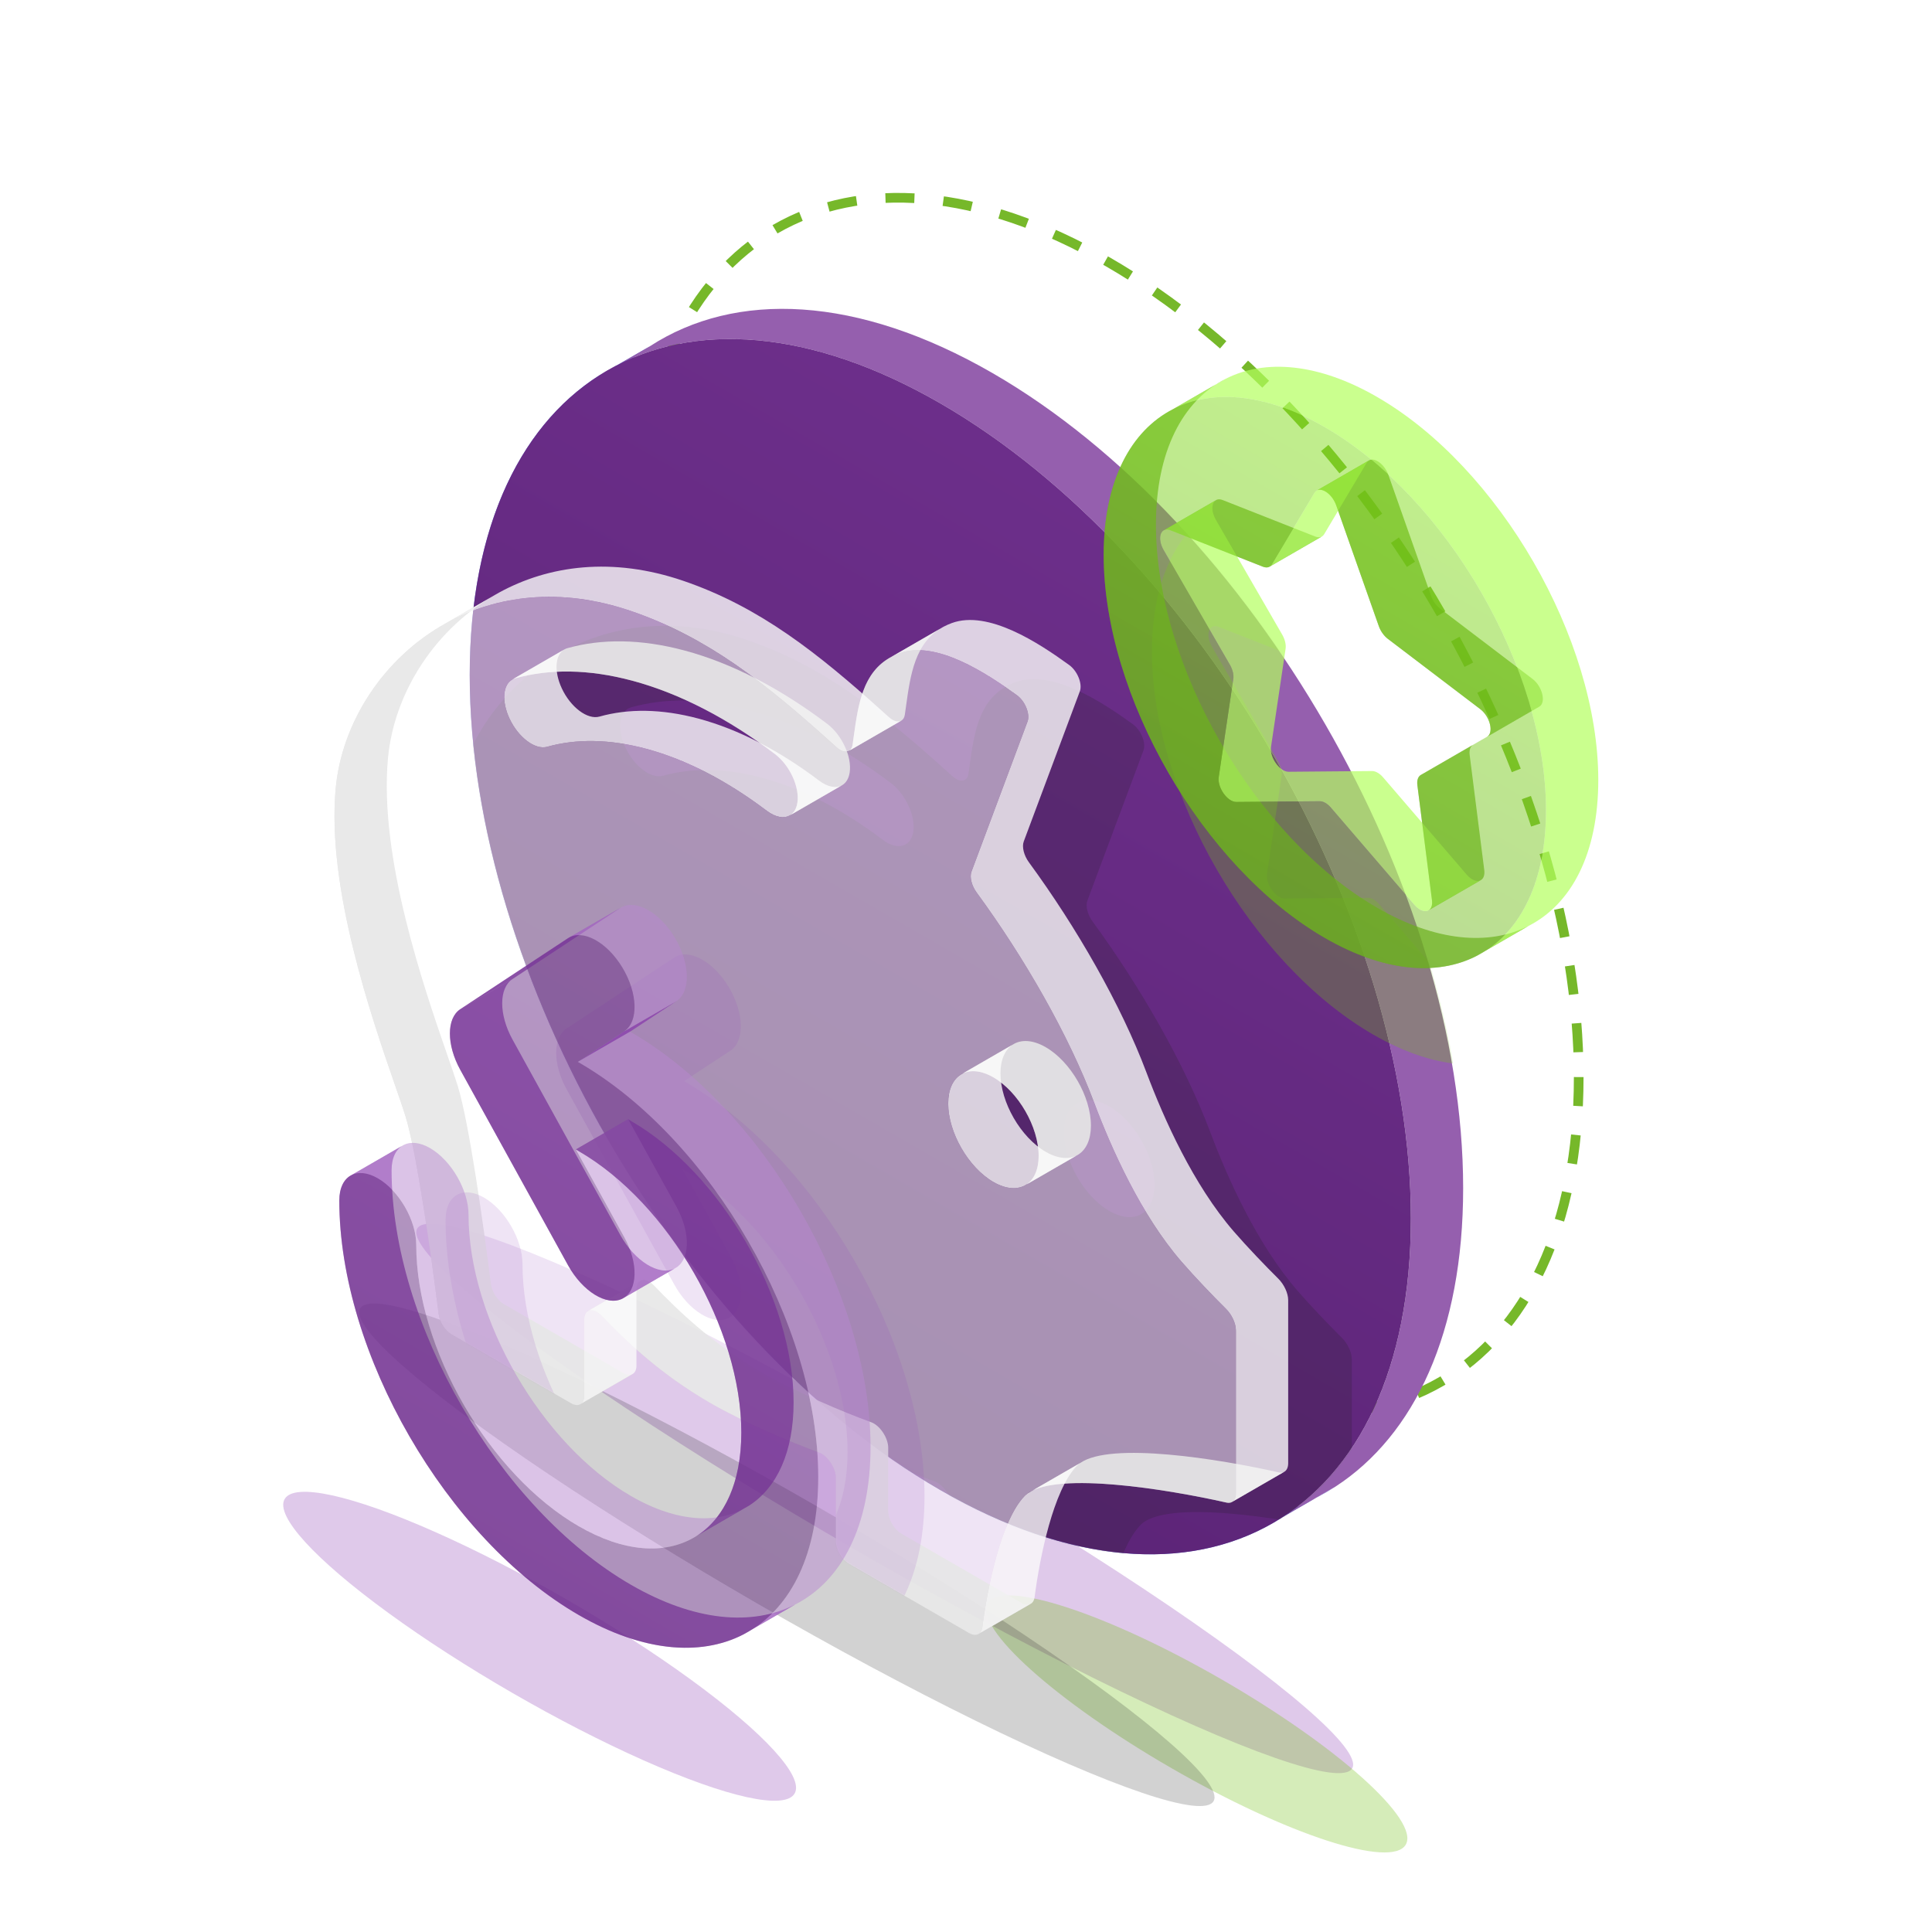 <svg width="1600" height="1600" viewBox="0 0 1600 1600" fill="none" xmlns="http://www.w3.org/2000/svg">
<g clip-path="url(#clip0_2332_6209)">
<path d="M1307.42 892C1307.42 1140.53 1132.94 1241.26 917.711 1117C702.48 992.736 528 690.528 528 442C528 193.472 702.48 92.736 917.711 217C1132.94 341.264 1307.42 643.472 1307.42 892Z" stroke="#76B82A" stroke-width="8" stroke-dasharray="24 24"/>
<g filter="url(#filter0_f_2332_6209)">
<ellipse cx="732.671" cy="1240.94" rx="447.041" ry="48.948" transform="rotate(30 732.671 1240.94)" fill="#944AB8" fill-opacity="0.3"/>
</g>
<g filter="url(#filter1_f_2332_6209)">
<ellipse cx="446.898" cy="1363.38" rx="243.836" ry="44.743" transform="rotate(30 446.898 1363.38)" fill="#944AB8" fill-opacity="0.3"/>
</g>
<g filter="url(#filter2_f_2332_6209)">
<ellipse cx="991.155" cy="1427.7" rx="199.828" ry="42.2" transform="rotate(30 991.155 1427.7)" fill="#71C016" fill-opacity="0.3"/>
</g>
<g filter="url(#filter3_f_2332_6209)">
<ellipse cx="651.665" cy="1287.62" rx="408.041" ry="47.192" transform="rotate(30 651.665 1287.62)" fill="#201F21" fill-opacity="0.2"/>
</g>
<path fill-rule="evenodd" clip-rule="evenodd" d="M1062.61 1256.19C991.533 1302.39 890.632 1298.62 778.711 1234C563.48 1109.74 389 807.527 389 558.999C389 439.706 429.2 354.464 494.811 311.812L538.112 286.812C472.501 329.464 432.301 414.706 432.301 533.999C432.301 782.527 606.781 1084.74 822.013 1209C933.933 1273.62 1034.83 1277.39 1105.91 1231.19L1062.61 1256.19Z" fill="#6580E1"/>
<g filter="url(#filter4_ii_2332_6209)">
<path fill-rule="evenodd" clip-rule="evenodd" d="M494.811 311.812C565.889 265.605 666.79 269.383 778.711 334C993.942 458.264 1168.42 760.472 1168.42 1009C1168.42 1128.29 1128.22 1213.54 1062.61 1256.19L1105.91 1231.19C1171.52 1188.54 1211.72 1103.29 1211.72 984C1211.72 735.472 1037.24 433.264 822.012 309C710.092 244.383 609.19 240.605 538.112 286.812L494.811 311.812Z" fill="#955FAE"/>
</g>
<g filter="url(#filter5_b_2332_6209)">
<path d="M1168.42 1009C1168.42 1257.53 993.943 1358.26 778.711 1234C563.48 1109.74 389 807.528 389 559C389 310.472 563.48 209.736 778.711 334C993.943 458.264 1168.42 760.472 1168.42 1009Z" fill="url(#paint0_linear_2332_6209)"/>
</g>
<mask id="mask0_2332_6209" style="mask-type:alpha" maskUnits="userSpaceOnUse" x="433" y="256" width="780" height="1008">
<path d="M1212.42 985C1212.42 1233.53 1037.94 1334.26 822.711 1210C607.48 1085.74 433 783.528 433 535C433 286.472 607.48 185.736 822.711 310C1037.94 434.264 1212.42 736.472 1212.42 985Z" fill="url(#paint1_linear_2332_6209)"/>
</mask>
<g mask="url(#mask0_2332_6209)">
<g filter="url(#filter6_f_2332_6209)">
<path fill-rule="evenodd" clip-rule="evenodd" d="M1137.16 856.75C1238.32 915.154 1320.33 867.808 1320.33 751C1320.33 634.192 1238.32 492.154 1137.16 433.75C1036.01 375.346 954 422.692 954 539.5C954 656.308 1036.01 798.346 1137.16 856.75ZM1146.6 498.554C1142.85 487.914 1132.34 481.847 1128.59 488.153L1093.33 547.4C1091.86 549.869 1089.1 550.585 1085.91 549.327L1009.3 519.133C1001.14 515.92 997.897 525.559 1003.73 535.658L1058.55 630.543C1060.83 634.497 1061.89 638.839 1061.38 642.227L1049.3 723.53C1048.01 732.183 1056.51 744.207 1063.87 744.143L1133.01 743.538C1135.89 743.513 1139.3 745.481 1142.18 748.833L1211.32 829.274C1218.68 837.836 1227.18 835.628 1225.9 825.489L1213.81 730.231C1213.31 726.261 1214.36 723.135 1216.64 721.819L1271.46 690.231C1277.29 686.869 1274.05 673.481 1265.89 667.279L1189.28 609.011C1186.09 606.582 1183.33 602.683 1181.86 598.517L1146.6 498.554Z" fill="#71C016" fill-opacity="0.3"/>
</g>
</g>
<mask id="mask1_2332_6209" style="mask-type:alpha" maskUnits="userSpaceOnUse" x="389" y="280" width="780" height="1008">
<path d="M1168.42 1009C1168.42 1257.53 993.943 1358.26 778.711 1234C563.48 1109.74 389 807.528 389 559C389 310.472 563.48 209.736 778.711 334C993.943 458.264 1168.42 760.472 1168.42 1009Z" fill="url(#paint2_linear_2332_6209)"/>
</mask>
<g mask="url(#mask1_2332_6209)">
<g filter="url(#filter7_f_2332_6209)">
<path fill-rule="evenodd" clip-rule="evenodd" d="M900.533 745.841L946.963 621.548C949.274 615.361 945.024 604.724 938.178 599.756C912.872 581.392 871.091 553.936 840.902 564.998C811.027 575.946 806.96 605.391 802.959 634.364C802.661 636.519 802.364 638.67 802.056 640.811C801.101 647.467 794.9 648.348 788.828 642.883C787.241 641.455 785.677 640.046 784.133 638.656C730.223 590.103 682.091 551.722 618.6 530.023C485.007 484.366 383.034 579.827 374.009 676.915C366.393 758.842 403.765 866.743 423.214 922.899C426.814 933.29 429.799 941.91 431.772 948.265C441.09 978.277 453.169 1063.81 459.243 1112.16C460.072 1118.76 464.62 1125.9 469.981 1128.99L568.959 1186.14C574.941 1189.59 579.79 1186.78 579.79 1179.86V1116.64C579.79 1107.86 587.338 1106.32 594.387 1113.65C614.225 1134.29 641.921 1161.45 684.486 1186.03C711.78 1201.79 751.5 1218.68 774.2 1226.84C781.296 1229.39 788.279 1239.69 788.279 1248.04V1300.23C788.279 1307.15 793.128 1315.56 799.109 1319.01L898.6 1376.46C904.129 1379.65 908.758 1377.52 909.521 1371.63C913.795 1338.59 924.994 1283.27 944.42 1263.03C965.005 1241.58 1060.04 1256.71 1111.77 1268.38C1116.38 1269.42 1119.51 1266.35 1119.51 1260.79V1125.73C1119.51 1119.86 1116.03 1112.59 1111.24 1107.86C1101.26 1097.99 1085.39 1081.47 1074.39 1068.75C1040.99 1030.16 1016.69 975.879 1002.18 937.292C980.903 880.707 944.086 816.791 904.801 763.124C900.652 757.457 898.851 750.343 900.533 745.841ZM918.698 1002.87C898.012 990.93 881.242 961.853 881.242 937.928C881.242 914.003 898.012 904.29 918.698 916.233C939.384 928.176 956.154 957.253 956.154 981.178C956.154 1005.1 939.384 1014.82 918.698 1002.87ZM549.127 642.449C572.976 635.752 600.512 635.919 631.011 644.076C664.731 653.094 698.637 670.96 730.98 695.429C743.128 704.62 754.502 701.562 756.385 688.598C758.267 675.634 749.945 657.674 737.796 648.483C699.455 619.476 659.299 598.336 619.489 587.689C583.488 578.061 550.876 577.844 522.6 585.784C512.727 588.556 510.662 603.489 517.987 619.136C525.313 634.784 539.254 645.222 549.127 642.449Z" fill="#201F21" fill-opacity="0.2"/>
</g>
</g>
<path fill-rule="evenodd" clip-rule="evenodd" d="M738.215 543.972C714.377 556.655 710.64 583.709 706.959 610.365C706.661 612.52 706.364 614.671 706.057 616.812C705.713 619.208 704.689 620.856 703.236 621.728L746.538 596.728C747.991 595.856 749.014 594.208 749.358 591.812C749.666 589.671 749.963 587.52 750.26 585.365C753.942 558.709 757.678 531.655 781.516 518.972L738.215 543.972Z" fill="#CDCDCD" fill-opacity="0.9"/>
<path fill-rule="evenodd" clip-rule="evenodd" d="M369.847 515.836C317.266 544.688 283.063 598.547 278.009 652.916C270.393 734.842 307.765 842.744 327.214 898.899C330.814 909.291 333.799 917.911 335.772 924.266C345.09 954.279 357.169 1039.81 363.243 1088.16C364.072 1094.76 368.619 1101.9 373.981 1104.99L472.96 1162.14C475.831 1163.8 478.441 1164.01 480.379 1163.02L523.68 1138.02C521.742 1139.01 519.132 1138.8 516.261 1137.14L417.282 1079.99C411.921 1076.9 407.373 1069.76 406.544 1063.16C400.47 1014.81 388.391 929.279 379.073 899.266C377.1 892.911 374.115 884.291 370.516 873.899C351.066 817.744 313.694 709.842 321.31 627.916C326.365 573.547 360.567 519.688 413.148 490.836L369.847 515.836Z" fill="#CDCDCD" fill-opacity="0.9"/>
<path fill-rule="evenodd" clip-rule="evenodd" d="M486.35 1086.05C489.16 1083.9 493.875 1084.96 498.387 1089.66C518.225 1110.29 545.921 1137.46 588.486 1162.03C615.78 1177.79 655.5 1194.68 678.2 1202.84C685.296 1205.39 692.278 1215.69 692.278 1224.04V1276.24C692.278 1283.15 697.128 1291.56 703.11 1295.02L802.601 1352.46C805.475 1354.12 808.107 1354.34 810.078 1353.34L853.38 1328.34C851.408 1329.34 848.777 1329.12 845.902 1327.46L746.411 1270.02C740.429 1266.56 735.58 1258.15 735.58 1251.24V1199.04C735.58 1190.69 728.597 1180.39 721.502 1177.84C698.801 1169.68 659.081 1152.79 631.787 1137.03C589.222 1112.46 561.527 1085.29 541.688 1064.66C537.177 1059.96 532.461 1058.9 529.651 1061.05L486.35 1086.05Z" fill="#CDCDCD" fill-opacity="0.9"/>
<path fill-rule="evenodd" clip-rule="evenodd" d="M851.238 1236.63C876.537 1218.79 966.106 1233.18 1015.77 1244.38C1017.43 1244.75 1018.9 1244.59 1020.1 1243.98L1063.4 1218.98C1062.2 1219.59 1060.73 1219.75 1059.07 1219.38C1009.41 1208.18 919.838 1193.79 894.54 1211.63L851.238 1236.63Z" fill="#CDCDCD" fill-opacity="0.9"/>
<path fill-rule="evenodd" clip-rule="evenodd" d="M795.412 890.123C802.244 885.668 811.941 886.023 822.698 892.233C843.384 904.176 860.154 933.253 860.154 957.178C860.154 968.662 856.29 976.872 849.984 980.984L893.285 955.984C899.591 951.872 903.455 943.662 903.455 932.178C903.455 908.253 886.685 879.176 865.999 867.233C855.243 861.023 845.545 860.668 838.713 865.123L795.412 890.123Z" fill="#CDCDCD" fill-opacity="0.9"/>
<path fill-rule="evenodd" clip-rule="evenodd" d="M654.127 675.25C657.36 673.384 659.631 669.783 660.384 664.597C662.267 651.634 653.944 633.674 641.796 624.483C603.455 595.476 563.299 574.337 523.489 563.69C487.487 554.061 454.875 553.845 426.6 561.785C425.81 562.006 425.07 562.306 424.381 562.678L467.682 537.678C468.371 537.306 469.111 537.006 469.901 536.785C498.177 528.845 530.788 529.061 566.79 538.69C606.6 549.337 646.756 570.476 685.097 599.483C697.245 608.674 705.568 626.634 703.685 639.597C702.933 644.783 700.661 648.384 697.429 650.25L654.127 675.25Z" fill="#CDCDCD" fill-opacity="0.9"/>
<g filter="url(#filter8_bii_2332_6209)">
<path fill-rule="evenodd" clip-rule="evenodd" d="M703.235 621.728C700.652 623.279 696.713 622.381 692.826 618.883C691.24 617.455 689.676 616.046 688.133 614.656C634.223 566.103 586.091 527.722 522.599 506.023C463.818 485.935 411.159 493.166 369.846 515.835L413.147 490.835C454.46 468.166 507.119 460.935 565.9 481.023C629.392 502.722 677.524 541.103 731.434 589.656C732.977 591.046 734.541 592.455 736.128 593.883C740.014 597.381 743.953 598.279 746.536 596.728L703.235 621.728Z" fill="#FAFAFA" fill-opacity="0.8"/>
</g>
<g filter="url(#filter9_bii_2332_6209)">
<path fill-rule="evenodd" clip-rule="evenodd" d="M480.379 1163.02C482.479 1161.95 483.79 1159.46 483.79 1155.87V1092.64C483.79 1089.48 484.768 1087.26 486.349 1086.05L529.65 1061.05C528.07 1062.26 527.091 1064.48 527.091 1067.64V1130.87C527.091 1134.46 525.78 1136.95 523.68 1138.02L480.379 1163.02Z" fill="#FAFAFA" fill-opacity="0.8"/>
</g>
<g filter="url(#filter10_bii_2332_6209)">
<path fill-rule="evenodd" clip-rule="evenodd" d="M810.078 1353.34C811.898 1352.42 813.155 1350.46 813.521 1347.63C817.796 1314.59 828.994 1259.27 848.419 1239.03C849.243 1238.17 850.185 1237.37 851.239 1236.63L894.54 1211.63C893.486 1212.37 892.544 1213.17 891.72 1214.03C872.295 1234.27 861.097 1289.59 856.822 1322.63C856.456 1325.46 855.199 1327.42 853.379 1328.34L810.078 1353.34Z" fill="#FAFAFA" fill-opacity="0.8"/>
</g>
<g filter="url(#filter11_bii_2332_6209)">
<path fill-rule="evenodd" clip-rule="evenodd" d="M1020.1 1243.98C1022.23 1242.89 1023.51 1240.35 1023.51 1236.79V1101.73C1023.51 1095.86 1020.03 1088.59 1015.24 1083.86C1005.26 1073.99 989.395 1057.47 978.386 1044.75C944.993 1006.16 920.694 951.88 906.183 913.293C884.903 856.707 848.086 792.791 808.801 739.125C804.652 733.458 802.852 726.344 804.534 721.842L850.963 597.549C853.274 591.361 849.024 580.725 842.178 575.757C816.872 557.393 775.091 529.936 744.903 540.999C742.513 541.875 740.288 542.869 738.215 543.972L781.516 518.972C783.589 517.869 785.814 516.875 788.204 515.999C818.393 504.936 860.173 532.393 885.479 550.757C892.325 555.725 896.576 566.361 894.264 572.549L847.835 696.842C846.153 701.344 847.954 708.458 852.103 714.125C891.387 767.791 928.205 831.707 949.485 888.293C963.995 926.88 988.294 981.16 1021.69 1019.75C1032.7 1032.47 1048.56 1048.99 1058.55 1058.86C1063.33 1063.59 1066.82 1070.86 1066.82 1076.73V1211.79C1066.82 1215.35 1065.53 1217.89 1063.4 1218.98L1020.1 1243.98Z" fill="#FAFAFA" fill-opacity="0.8"/>
</g>
<g filter="url(#filter12_bii_2332_6209)">
<path fill-rule="evenodd" clip-rule="evenodd" d="M849.984 980.984C843.152 985.439 833.454 985.085 822.698 978.874C802.012 966.931 785.242 937.853 785.242 913.928C785.242 902.444 789.106 894.235 795.412 890.123L838.713 865.123C832.407 869.235 828.543 877.444 828.543 888.928C828.543 912.853 845.313 941.931 865.999 953.874C876.756 960.085 886.453 960.439 893.285 955.984L849.984 980.984Z" fill="#FAFAFA" fill-opacity="0.8"/>
</g>
<g filter="url(#filter13_bii_2332_6209)">
<path fill-rule="evenodd" clip-rule="evenodd" d="M424.382 562.678C416.457 566.951 415.249 580.741 421.988 595.137C429.314 610.784 443.255 621.222 453.128 618.449C476.976 611.752 504.512 611.919 535.012 620.076C568.731 629.095 602.637 646.961 634.98 671.429C642.269 676.943 649.28 678.048 654.128 675.25L697.429 650.25C692.581 653.048 685.57 651.943 678.281 646.429C645.939 621.961 612.032 604.095 578.313 595.076C547.814 586.919 520.278 586.752 496.429 593.449C486.556 596.222 472.615 585.784 465.289 570.137C458.55 555.741 459.759 541.951 467.683 537.678L424.382 562.678Z" fill="#FAFAFA" fill-opacity="0.8"/>
</g>
<g filter="url(#filter14_b_2332_6209)">
<path fill-rule="evenodd" clip-rule="evenodd" d="M804.533 721.841L850.963 597.548C853.274 591.361 849.024 580.724 842.178 575.756C816.872 557.392 775.091 529.936 744.902 540.998C715.027 551.946 710.96 581.391 706.959 610.364C706.661 612.519 706.364 614.67 706.056 616.811C705.101 623.467 698.9 624.348 692.828 618.883C691.241 617.455 689.677 616.046 688.133 614.656C634.223 566.103 586.091 527.722 522.6 506.023C389.007 460.366 287.034 555.827 278.009 652.915C270.393 734.842 307.765 842.743 327.214 898.899C330.814 909.29 333.799 917.91 335.772 924.265C345.09 954.277 357.169 1039.81 363.243 1088.16C364.072 1094.76 368.62 1101.9 373.981 1104.99L472.959 1162.14C478.941 1165.59 483.79 1162.78 483.79 1155.86V1092.64C483.79 1083.86 491.338 1082.32 498.387 1089.65C518.225 1110.29 545.921 1137.45 588.486 1162.03C615.78 1177.79 655.5 1194.68 678.2 1202.84C685.296 1205.39 692.279 1215.69 692.279 1224.04V1276.23C692.279 1283.15 697.128 1291.56 703.109 1295.01L802.6 1352.46C808.129 1355.65 812.758 1353.52 813.521 1347.63C817.795 1314.59 828.994 1259.27 848.42 1239.03C869.005 1217.58 964.038 1232.71 1015.77 1244.38C1020.38 1245.42 1023.51 1242.35 1023.51 1236.79V1101.73C1023.51 1095.86 1020.03 1088.59 1015.24 1083.86C1005.26 1073.99 989.395 1057.47 978.386 1044.75C944.992 1006.16 920.694 951.879 906.183 913.292C884.903 856.707 848.086 792.791 808.801 739.124C804.652 733.457 802.851 726.343 804.533 721.841ZM822.698 978.874C802.012 966.93 785.242 937.853 785.242 913.928C785.242 890.003 802.012 880.29 822.698 892.233C843.384 904.176 860.154 933.253 860.154 957.178C860.154 981.103 843.384 990.817 822.698 978.874ZM453.127 618.449C476.976 611.752 504.512 611.919 535.011 620.076C568.731 629.094 602.637 646.96 634.98 671.429C647.128 680.62 658.502 677.562 660.385 664.598C662.267 651.634 653.945 633.674 641.796 624.483C603.455 595.476 563.299 574.336 523.489 563.689C487.488 554.061 454.876 553.844 426.6 561.784C416.727 564.556 414.662 579.489 421.987 595.136C429.313 610.784 443.254 621.222 453.127 618.449Z" fill="white" fill-opacity="0.5"/>
</g>
<mask id="mask2_2332_6209" style="mask-type:alpha" maskUnits="userSpaceOnUse" x="277" y="494" width="747" height="860">
<path fill-rule="evenodd" clip-rule="evenodd" d="M804.533 721.841L850.963 597.548C853.274 591.361 849.024 580.724 842.178 575.756C816.872 557.392 775.091 529.936 744.902 540.998C715.027 551.946 710.96 581.391 706.959 610.364C706.661 612.519 706.364 614.67 706.056 616.811C705.101 623.467 698.9 624.348 692.828 618.883C691.241 617.455 689.677 616.046 688.133 614.656C634.223 566.103 586.091 527.722 522.6 506.023C389.007 460.366 287.034 555.827 278.009 652.915C270.393 734.842 307.765 842.743 327.214 898.899C330.814 909.29 333.799 917.91 335.772 924.265C345.09 954.277 357.169 1039.81 363.243 1088.16C364.072 1094.76 368.62 1101.9 373.981 1104.99L472.959 1162.14C478.941 1165.59 483.79 1162.78 483.79 1155.86V1092.64C483.79 1083.86 491.338 1082.32 498.387 1089.65C518.225 1110.29 545.921 1137.45 588.486 1162.03C615.78 1177.79 655.5 1194.68 678.2 1202.84C685.296 1205.39 692.279 1215.69 692.279 1224.04V1276.23C692.279 1283.15 697.128 1291.56 703.109 1295.01L802.6 1352.46C808.129 1355.65 812.758 1353.52 813.521 1347.63C817.795 1314.59 828.994 1259.27 848.42 1239.03C869.005 1217.58 964.038 1232.71 1015.77 1244.38C1020.38 1245.42 1023.51 1242.35 1023.51 1236.79V1101.73C1023.51 1095.86 1020.03 1088.59 1015.24 1083.86C1005.26 1073.99 989.395 1057.47 978.386 1044.75C944.992 1006.16 920.694 951.879 906.183 913.292C884.903 856.707 848.086 792.791 808.801 739.124C804.652 733.457 802.851 726.343 804.533 721.841ZM822.698 978.874C802.012 966.93 785.242 937.853 785.242 913.928C785.242 890.003 802.012 880.29 822.698 892.233C843.384 904.176 860.154 933.253 860.154 957.178C860.154 981.103 843.384 990.817 822.698 978.874ZM453.127 618.449C476.976 611.752 504.512 611.919 535.011 620.076C568.731 629.094 602.637 646.96 634.98 671.429C647.128 680.62 658.502 677.562 660.385 664.598C662.267 651.634 653.945 633.674 641.796 624.483C603.455 595.476 563.299 574.336 523.489 563.689C487.488 554.061 454.876 553.844 426.6 561.784C416.727 564.556 414.662 579.489 421.987 595.136C429.313 610.784 443.254 621.222 453.127 618.449Z" fill="white" fill-opacity="0.5"/>
</mask>
<g mask="url(#mask2_2332_6209)">
<g filter="url(#filter15_f_2332_6209)">
<path d="M604.947 870.064C616.952 862.154 616.257 838.492 603.394 817.214C590.531 795.935 570.371 785.098 558.366 793.008L469.162 851.782C457.737 859.309 457.737 881.225 469.162 901.944L558.366 1063.72C570.371 1085.49 590.531 1097.94 603.394 1091.51C616.257 1085.08 616.952 1062.23 604.947 1040.45L564.941 967.899C565.726 968.419 566.52 968.912 567.32 969.374C641.659 1012.29 701.922 1116.62 701.922 1202.39C701.922 1288.16 641.659 1322.9 567.32 1279.98C492.981 1237.06 432.717 1132.74 432.717 1046.97C432.717 1026.66 418.454 1001.97 400.859 991.813C383.264 981.655 369 989.877 369 1010.18C369 1136.55 457.791 1290.26 567.32 1353.5C676.849 1416.74 765.64 1365.55 765.64 1239.18C765.64 1112.8 676.849 959.093 567.32 895.857C567.046 895.698 566.772 895.544 566.5 895.395L604.947 870.064Z" fill="#944AB8" fill-opacity="0.3"/>
</g>
</g>
<path fill-rule="evenodd" clip-rule="evenodd" d="M471.844 776.148C471.339 776.405 470.845 776.692 470.365 777.008L513.667 752.008C514.147 751.692 514.64 751.405 515.145 751.148L471.844 776.148Z" fill="#8637AC" fill-opacity="0.7"/>
<path fill-rule="evenodd" clip-rule="evenodd" d="M470.366 777.008L381.162 835.781L424.463 810.781L513.667 752.008L470.366 777.008Z" fill="#8637AC" fill-opacity="0.7"/>
<path fill-rule="evenodd" clip-rule="evenodd" d="M381.162 835.781C369.738 843.308 369.738 865.224 381.162 885.943L470.366 1047.72C482.371 1069.49 502.531 1081.93 515.394 1075.51L558.696 1050.51C545.833 1056.93 525.672 1044.49 513.668 1022.72L424.463 860.943C413.039 840.224 413.039 818.308 424.463 810.781L381.162 835.781Z" fill="#8637AC" fill-opacity="0.7"/>
<path fill-rule="evenodd" clip-rule="evenodd" d="M515.395 1075.51L558.696 1050.51L515.395 1075.51Z" fill="#8637AC" fill-opacity="0.7"/>
<path fill-rule="evenodd" clip-rule="evenodd" d="M476.941 951.899C477.727 952.42 478.52 952.912 479.32 953.374C553.659 996.293 613.923 1100.62 613.923 1186.39C613.923 1227.56 600.038 1256.97 577.377 1271.68L620.678 1246.68C643.34 1231.97 657.225 1202.56 657.225 1161.39C657.225 1075.62 596.96 971.293 522.622 928.374C521.821 927.912 521.028 927.42 520.243 926.899L476.941 951.899Z" fill="#8637AC" fill-opacity="0.7"/>
<path fill-rule="evenodd" clip-rule="evenodd" d="M291.033 973.193C284.857 976.331 281 983.622 281 994.178C281 1120.55 369.791 1274.26 479.32 1337.5C531.894 1367.85 579.69 1371.85 615.181 1353.81L658.482 1328.81C622.991 1346.85 575.195 1342.85 522.621 1312.5C413.092 1249.26 324.301 1095.55 324.301 969.178C324.301 958.622 328.158 951.331 334.335 948.193L291.033 973.193Z" fill="#8637AC" fill-opacity="0.7"/>
<path fill-rule="evenodd" clip-rule="evenodd" d="M478.5 879.395L516.947 854.063L560.248 829.063L521.801 854.395L478.5 879.395Z" fill="#8637AC" fill-opacity="0.7"/>
<g filter="url(#filter16_bii_2332_6209)">
<path fill-rule="evenodd" clip-rule="evenodd" d="M516.946 854.064C528.951 846.153 528.256 822.492 515.393 801.214C503.045 780.786 483.971 769.982 471.844 776.148L515.145 751.148C527.272 744.982 546.346 755.786 558.694 776.214C571.557 797.492 572.252 821.153 560.247 829.064L516.946 854.064Z" fill="#B988D1" fill-opacity="0.5"/>
</g>
<g filter="url(#filter17_bii_2332_6209)">
<path fill-rule="evenodd" clip-rule="evenodd" d="M515.395 1075.51C528.258 1069.08 528.952 1046.22 516.947 1024.45L476.941 951.899L520.243 926.899L560.249 999.453C572.254 1021.22 571.559 1044.08 558.696 1050.51L515.395 1075.51Z" fill="#B988D1" fill-opacity="0.5"/>
</g>
<g filter="url(#filter18_bii_2332_6209)">
<path fill-rule="evenodd" clip-rule="evenodd" d="M577.376 1271.68C552.826 1287.62 517.976 1286.3 479.32 1263.98C404.981 1221.06 344.717 1116.74 344.717 1030.96C344.717 1010.66 330.453 985.972 312.858 975.813C304.413 970.937 296.735 970.296 291.033 973.193L334.334 948.193C340.036 945.296 347.714 945.937 356.16 950.813C373.755 960.972 388.018 985.664 388.018 1005.96C388.018 1091.74 448.282 1196.06 522.621 1238.98C561.277 1261.3 596.127 1262.62 620.677 1246.68L577.376 1271.68Z" fill="#B988D1" fill-opacity="0.5"/>
</g>
<g filter="url(#filter19_bii_2332_6209)">
<path fill-rule="evenodd" clip-rule="evenodd" d="M615.182 1353.81C653.631 1334.28 677.64 1288.89 677.64 1223.18C677.64 1096.8 588.849 943.094 479.32 879.857C479.046 879.699 478.773 879.545 478.5 879.396L521.801 854.396C522.074 854.545 522.347 854.699 522.621 854.857C632.15 918.094 720.941 1071.8 720.941 1198.18C720.941 1263.89 696.932 1309.28 658.483 1328.81L615.182 1353.81Z" fill="#B988D1" fill-opacity="0.5"/>
</g>
<g filter="url(#filter20_b_2332_6209)">
<path d="M516.947 854.064C528.952 846.154 528.257 822.492 515.394 801.214C502.531 779.935 482.371 769.098 470.366 777.008L381.162 835.782C369.737 843.309 369.737 865.225 381.162 885.944L470.366 1047.72C482.371 1069.49 502.531 1081.94 515.394 1075.51C528.257 1069.08 528.952 1046.23 516.947 1024.45L476.941 951.899C477.726 952.419 478.52 952.912 479.32 953.374C553.659 996.293 613.922 1100.62 613.922 1186.39C613.922 1272.16 553.659 1306.9 479.32 1263.98C404.981 1221.06 344.717 1116.74 344.717 1030.97C344.717 1010.66 330.454 985.972 312.859 975.813C295.264 965.655 281 973.877 281 994.178C281 1120.55 369.791 1274.26 479.32 1337.5C588.849 1400.74 677.64 1349.55 677.64 1223.18C677.64 1096.8 588.849 943.093 479.32 879.857C479.046 879.698 478.772 879.544 478.5 879.395L516.947 854.064Z" fill="url(#paint3_linear_2332_6209)" fill-opacity="0.5"/>
</g>
<path fill-rule="evenodd" clip-rule="evenodd" d="M971.685 338.729C936.174 356.802 914 398.76 914 459.5C914 576.308 996.006 718.346 1097.16 776.75C1145.72 804.784 1189.86 808.453 1222.64 791.771L1265.94 766.771C1233.17 783.453 1189.02 779.784 1140.47 751.75C1039.31 693.346 957.301 551.308 957.301 434.5C957.301 373.76 979.476 331.802 1014.99 313.729L971.685 338.729Z" fill="#5FA312" fill-opacity="0.7"/>
<path fill-rule="evenodd" clip-rule="evenodd" d="M1051.55 469.225C1050.05 470.125 1048.08 470.182 1045.91 469.327L969.297 439.133C967.34 438.362 965.666 438.331 964.332 438.869L1007.63 413.869C1008.97 413.331 1010.64 413.362 1012.6 414.133L1089.21 444.327C1091.38 445.182 1093.35 445.125 1094.85 444.225L1051.55 469.225Z" fill="#5FA312" fill-opacity="0.7"/>
<path fill-rule="evenodd" clip-rule="evenodd" d="M1182.84 754.025C1185.13 752.876 1186.46 749.95 1185.89 745.489L1173.81 650.231C1173.31 646.261 1174.36 643.135 1176.64 641.819L1219.94 616.819C1217.66 618.135 1216.61 621.261 1217.11 625.231L1229.2 720.489C1229.76 724.95 1228.43 727.876 1226.14 729.025L1182.84 754.025Z" fill="#5FA312" fill-opacity="0.7"/>
<path fill-rule="evenodd" clip-rule="evenodd" d="M1176.64 641.819L1231.46 610.231L1274.76 585.231L1219.94 616.819L1176.64 641.819Z" fill="#5FA312" fill-opacity="0.7"/>
<path fill-rule="evenodd" clip-rule="evenodd" d="M1231.46 610.232C1237.29 606.87 1234.05 593.481 1225.89 587.279L1149.28 529.012C1146.09 526.584 1143.33 522.684 1141.86 518.518L1106.6 418.555C1103.45 409.617 1095.53 403.906 1090.85 406.045L1134.15 381.045C1138.83 378.906 1146.75 384.617 1149.9 393.555L1185.17 493.518C1186.64 497.684 1189.39 501.584 1192.59 504.012L1269.19 562.279C1277.35 568.481 1280.6 581.87 1274.76 585.232L1231.46 610.232Z" fill="#5FA312" fill-opacity="0.7"/>
<g filter="url(#filter21_bii_2332_6209)">
<path fill-rule="evenodd" clip-rule="evenodd" d="M1222.64 791.771C1258.15 773.698 1280.33 731.741 1280.33 671C1280.33 554.192 1198.32 412.154 1097.16 353.75C1048.61 325.716 1004.46 322.047 971.686 338.73L1014.99 313.73C1047.77 297.047 1091.91 300.716 1140.47 328.75C1241.62 387.154 1323.63 529.192 1323.63 646C1323.63 706.741 1301.46 748.698 1265.94 766.771L1222.64 791.771Z" fill="#B4FF5E" fill-opacity="0.7"/>
</g>
<g filter="url(#filter22_bii_2332_6209)">
<path fill-rule="evenodd" clip-rule="evenodd" d="M1090.85 406.045C1089.96 406.452 1089.19 407.144 1088.59 408.153L1053.33 467.401C1052.86 468.191 1052.25 468.801 1051.55 469.225L1094.85 444.225C1095.56 443.801 1096.16 443.191 1096.63 442.401L1131.89 383.153C1132.49 382.144 1133.26 381.452 1134.15 381.045L1090.85 406.045Z" fill="#B4FF5E" fill-opacity="0.7"/>
</g>
<g filter="url(#filter23_bii_2332_6209)">
<path fill-rule="evenodd" clip-rule="evenodd" d="M964.333 438.869C960.109 440.573 959.297 447.983 963.731 455.658L1018.55 550.543C1020.83 554.497 1021.89 558.839 1021.38 562.227L1009.3 643.529C1008.01 652.183 1016.51 664.208 1023.87 664.143L1093.01 663.539C1095.89 663.513 1099.3 665.481 1102.18 668.833L1171.32 749.274C1175.44 754.069 1179.92 755.486 1182.84 754.024L1226.14 729.024C1223.22 730.486 1218.74 729.069 1214.62 724.274L1145.48 643.833C1142.6 640.481 1139.19 638.513 1136.31 638.539L1067.17 639.143C1059.81 639.208 1051.31 627.183 1052.6 618.529L1064.68 537.227C1065.19 533.839 1064.13 529.497 1061.85 525.543L1007.03 430.658C1002.6 422.983 1003.41 415.573 1007.63 413.869L964.333 438.869Z" fill="#B4FF5E" fill-opacity="0.7"/>
</g>
<g filter="url(#filter24_b_2332_6209)">
<path fill-rule="evenodd" clip-rule="evenodd" d="M1097.16 776.75C1198.32 835.154 1280.33 787.808 1280.33 671C1280.33 554.192 1198.32 412.154 1097.16 353.75C996.005 295.346 914 342.692 914 459.5C914 576.308 996.005 718.346 1097.16 776.75ZM1106.6 418.554C1102.85 407.914 1092.34 401.847 1088.59 408.153L1053.33 467.4C1051.86 469.869 1049.1 470.585 1045.91 469.327L969.298 439.133C961.144 435.92 957.897 445.559 963.731 455.658L1018.55 550.543C1020.83 554.497 1021.89 558.839 1021.38 562.227L1009.3 643.53C1008.01 652.183 1016.51 664.207 1023.87 664.143L1093.01 663.538C1095.89 663.513 1099.3 665.481 1102.18 668.833L1171.32 749.274C1178.68 757.836 1187.18 755.628 1185.9 745.489L1173.81 650.231C1173.31 646.261 1174.36 643.135 1176.64 641.819L1231.46 610.231C1237.29 606.869 1234.05 593.481 1225.89 587.279L1149.28 529.011C1146.09 526.582 1143.33 522.683 1141.86 518.517L1106.6 418.554Z" fill="url(#paint4_linear_2332_6209)" fill-opacity="0.5"/>
</g>
</g>
<defs>
<filter id="filter0_f_2332_6209" x="244.736" y="913.395" width="975.871" height="655.092" filterUnits="userSpaceOnUse" color-interpolation-filters="sRGB">
<feFlood flood-opacity="0" result="BackgroundImageFix"/>
<feBlend mode="normal" in="SourceGraphic" in2="BackgroundImageFix" result="shape"/>
<feGaussianBlur stdDeviation="50" result="effect1_foregroundBlur_2332_6209"/>
</filter>
<filter id="filter1_f_2332_6209" x="134.531" y="1135.42" width="624.734" height="455.924" filterUnits="userSpaceOnUse" color-interpolation-filters="sRGB">
<feFlood flood-opacity="0" result="BackgroundImageFix"/>
<feBlend mode="normal" in="SourceGraphic" in2="BackgroundImageFix" result="shape"/>
<feGaussianBlur stdDeviation="50" result="effect1_foregroundBlur_2332_6209"/>
</filter>
<filter id="filter2_f_2332_6209" x="716.801" y="1221.28" width="548.709" height="412.834" filterUnits="userSpaceOnUse" color-interpolation-filters="sRGB">
<feFlood flood-opacity="0" result="BackgroundImageFix"/>
<feBlend mode="normal" in="SourceGraphic" in2="BackgroundImageFix" result="shape"/>
<feGaussianBlur stdDeviation="50" result="effect1_foregroundBlur_2332_6209"/>
</filter>
<filter id="filter3_f_2332_6209" x="197.49" y="979.509" width="908.35" height="616.229" filterUnits="userSpaceOnUse" color-interpolation-filters="sRGB">
<feFlood flood-opacity="0" result="BackgroundImageFix"/>
<feBlend mode="normal" in="SourceGraphic" in2="BackgroundImageFix" result="shape"/>
<feGaussianBlur stdDeviation="50" result="effect1_foregroundBlur_2332_6209"/>
</filter>
<filter id="filter4_ii_2332_6209" x="494.811" y="245.774" width="716.912" height="1020.41" filterUnits="userSpaceOnUse" color-interpolation-filters="sRGB">
<feFlood flood-opacity="0" result="BackgroundImageFix"/>
<feBlend mode="normal" in="SourceGraphic" in2="BackgroundImageFix" result="shape"/>
<feColorMatrix in="SourceAlpha" type="matrix" values="0 0 0 0 0 0 0 0 0 0 0 0 0 0 0 0 0 0 127 0" result="hardAlpha"/>
<feOffset dy="10"/>
<feGaussianBlur stdDeviation="15"/>
<feComposite in2="hardAlpha" operator="arithmetic" k2="-1" k3="1"/>
<feColorMatrix type="matrix" values="0 0 0 0 0 0 0 0 0 0 0 0 0 0 0 0 0 0 0.2 0"/>
<feBlend mode="normal" in2="shape" result="effect1_innerShadow_2332_6209"/>
<feColorMatrix in="SourceAlpha" type="matrix" values="0 0 0 0 0 0 0 0 0 0 0 0 0 0 0 0 0 0 127 0" result="hardAlpha"/>
<feOffset dy="-10"/>
<feGaussianBlur stdDeviation="15"/>
<feComposite in2="hardAlpha" operator="arithmetic" k2="-1" k3="1"/>
<feColorMatrix type="matrix" values="0 0 0 0 1 0 0 0 0 1 0 0 0 0 1 0 0 0 0.1 0"/>
<feBlend mode="normal" in2="effect1_innerShadow_2332_6209" result="effect2_innerShadow_2332_6209"/>
</filter>
<filter id="filter5_b_2332_6209" x="359" y="250.774" width="839.422" height="1066.45" filterUnits="userSpaceOnUse" color-interpolation-filters="sRGB">
<feFlood flood-opacity="0" result="BackgroundImageFix"/>
<feGaussianBlur in="BackgroundImageFix" stdDeviation="15"/>
<feComposite in2="SourceAlpha" operator="in" result="effect1_backgroundBlur_2332_6209"/>
<feBlend mode="normal" in="SourceGraphic" in2="effect1_backgroundBlur_2332_6209" result="shape"/>
</filter>
<filter id="filter6_f_2332_6209" x="934" y="388.734" width="406.328" height="513.031" filterUnits="userSpaceOnUse" color-interpolation-filters="sRGB">
<feFlood flood-opacity="0" result="BackgroundImageFix"/>
<feBlend mode="normal" in="SourceGraphic" in2="BackgroundImageFix" result="shape"/>
<feGaussianBlur stdDeviation="10" result="effect1_foregroundBlur_2332_6209"/>
</filter>
<filter id="filter7_f_2332_6209" x="353" y="498.269" width="786.514" height="899.669" filterUnits="userSpaceOnUse" color-interpolation-filters="sRGB">
<feFlood flood-opacity="0" result="BackgroundImageFix"/>
<feBlend mode="normal" in="SourceGraphic" in2="BackgroundImageFix" result="shape"/>
<feGaussianBlur stdDeviation="10" result="effect1_foregroundBlur_2332_6209"/>
</filter>
<filter id="filter8_bii_2332_6209" x="349.846" y="449.27" width="416.691" height="193.19" filterUnits="userSpaceOnUse" color-interpolation-filters="sRGB">
<feFlood flood-opacity="0" result="BackgroundImageFix"/>
<feGaussianBlur in="BackgroundImageFix" stdDeviation="10"/>
<feComposite in2="SourceAlpha" operator="in" result="effect1_backgroundBlur_2332_6209"/>
<feBlend mode="normal" in="SourceGraphic" in2="effect1_backgroundBlur_2332_6209" result="shape"/>
<feColorMatrix in="SourceAlpha" type="matrix" values="0 0 0 0 0 0 0 0 0 0 0 0 0 0 0 0 0 0 127 0" result="hardAlpha"/>
<feOffset dy="10"/>
<feGaussianBlur stdDeviation="10"/>
<feComposite in2="hardAlpha" operator="arithmetic" k2="-1" k3="1"/>
<feColorMatrix type="matrix" values="0 0 0 0 0 0 0 0 0 0 0 0 0 0 0 0 0 0 0.2 0"/>
<feBlend mode="normal" in2="shape" result="effect2_innerShadow_2332_6209"/>
<feColorMatrix in="SourceAlpha" type="matrix" values="0 0 0 0 0 0 0 0 0 0 0 0 0 0 0 0 0 0 127 0" result="hardAlpha"/>
<feOffset dy="-10"/>
<feGaussianBlur stdDeviation="10"/>
<feComposite in2="hardAlpha" operator="arithmetic" k2="-1" k3="1"/>
<feColorMatrix type="matrix" values="0 0 0 0 1 0 0 0 0 1 0 0 0 0 1 0 0 0 0.5 0"/>
<feBlend mode="normal" in2="effect2_innerShadow_2332_6209" result="effect3_innerShadow_2332_6209"/>
</filter>
<filter id="filter9_bii_2332_6209" x="460.379" y="1041.05" width="89.272" height="141.969" filterUnits="userSpaceOnUse" color-interpolation-filters="sRGB">
<feFlood flood-opacity="0" result="BackgroundImageFix"/>
<feGaussianBlur in="BackgroundImageFix" stdDeviation="10"/>
<feComposite in2="SourceAlpha" operator="in" result="effect1_backgroundBlur_2332_6209"/>
<feBlend mode="normal" in="SourceGraphic" in2="effect1_backgroundBlur_2332_6209" result="shape"/>
<feColorMatrix in="SourceAlpha" type="matrix" values="0 0 0 0 0 0 0 0 0 0 0 0 0 0 0 0 0 0 127 0" result="hardAlpha"/>
<feOffset dy="10"/>
<feGaussianBlur stdDeviation="10"/>
<feComposite in2="hardAlpha" operator="arithmetic" k2="-1" k3="1"/>
<feColorMatrix type="matrix" values="0 0 0 0 0 0 0 0 0 0 0 0 0 0 0 0 0 0 0.2 0"/>
<feBlend mode="normal" in2="shape" result="effect2_innerShadow_2332_6209"/>
<feColorMatrix in="SourceAlpha" type="matrix" values="0 0 0 0 0 0 0 0 0 0 0 0 0 0 0 0 0 0 127 0" result="hardAlpha"/>
<feOffset dy="-10"/>
<feGaussianBlur stdDeviation="10"/>
<feComposite in2="hardAlpha" operator="arithmetic" k2="-1" k3="1"/>
<feColorMatrix type="matrix" values="0 0 0 0 1 0 0 0 0 1 0 0 0 0 1 0 0 0 0.5 0"/>
<feBlend mode="normal" in2="effect2_innerShadow_2332_6209" result="effect3_innerShadow_2332_6209"/>
</filter>
<filter id="filter10_bii_2332_6209" x="790.078" y="1191.63" width="124.463" height="181.709" filterUnits="userSpaceOnUse" color-interpolation-filters="sRGB">
<feFlood flood-opacity="0" result="BackgroundImageFix"/>
<feGaussianBlur in="BackgroundImageFix" stdDeviation="10"/>
<feComposite in2="SourceAlpha" operator="in" result="effect1_backgroundBlur_2332_6209"/>
<feBlend mode="normal" in="SourceGraphic" in2="effect1_backgroundBlur_2332_6209" result="shape"/>
<feColorMatrix in="SourceAlpha" type="matrix" values="0 0 0 0 0 0 0 0 0 0 0 0 0 0 0 0 0 0 127 0" result="hardAlpha"/>
<feOffset dy="10"/>
<feGaussianBlur stdDeviation="10"/>
<feComposite in2="hardAlpha" operator="arithmetic" k2="-1" k3="1"/>
<feColorMatrix type="matrix" values="0 0 0 0 0 0 0 0 0 0 0 0 0 0 0 0 0 0 0.2 0"/>
<feBlend mode="normal" in2="shape" result="effect2_innerShadow_2332_6209"/>
<feColorMatrix in="SourceAlpha" type="matrix" values="0 0 0 0 0 0 0 0 0 0 0 0 0 0 0 0 0 0 127 0" result="hardAlpha"/>
<feOffset dy="-10"/>
<feGaussianBlur stdDeviation="10"/>
<feComposite in2="hardAlpha" operator="arithmetic" k2="-1" k3="1"/>
<feColorMatrix type="matrix" values="0 0 0 0 1 0 0 0 0 1 0 0 0 0 1 0 0 0 0.5 0"/>
<feBlend mode="normal" in2="effect2_innerShadow_2332_6209" result="effect3_innerShadow_2332_6209"/>
</filter>
<filter id="filter11_bii_2332_6209" x="718.215" y="493.452" width="368.602" height="770.528" filterUnits="userSpaceOnUse" color-interpolation-filters="sRGB">
<feFlood flood-opacity="0" result="BackgroundImageFix"/>
<feGaussianBlur in="BackgroundImageFix" stdDeviation="10"/>
<feComposite in2="SourceAlpha" operator="in" result="effect1_backgroundBlur_2332_6209"/>
<feBlend mode="normal" in="SourceGraphic" in2="effect1_backgroundBlur_2332_6209" result="shape"/>
<feColorMatrix in="SourceAlpha" type="matrix" values="0 0 0 0 0 0 0 0 0 0 0 0 0 0 0 0 0 0 127 0" result="hardAlpha"/>
<feOffset dy="10"/>
<feGaussianBlur stdDeviation="10"/>
<feComposite in2="hardAlpha" operator="arithmetic" k2="-1" k3="1"/>
<feColorMatrix type="matrix" values="0 0 0 0 0 0 0 0 0 0 0 0 0 0 0 0 0 0 0.2 0"/>
<feBlend mode="normal" in2="shape" result="effect2_innerShadow_2332_6209"/>
<feColorMatrix in="SourceAlpha" type="matrix" values="0 0 0 0 0 0 0 0 0 0 0 0 0 0 0 0 0 0 127 0" result="hardAlpha"/>
<feOffset dy="-10"/>
<feGaussianBlur stdDeviation="10"/>
<feComposite in2="hardAlpha" operator="arithmetic" k2="-1" k3="1"/>
<feColorMatrix type="matrix" values="0 0 0 0 1 0 0 0 0 1 0 0 0 0 1 0 0 0 0.5 0"/>
<feBlend mode="normal" in2="effect2_innerShadow_2332_6209" result="effect3_innerShadow_2332_6209"/>
</filter>
<filter id="filter12_bii_2332_6209" x="765.242" y="845.123" width="148.043" height="158.859" filterUnits="userSpaceOnUse" color-interpolation-filters="sRGB">
<feFlood flood-opacity="0" result="BackgroundImageFix"/>
<feGaussianBlur in="BackgroundImageFix" stdDeviation="10"/>
<feComposite in2="SourceAlpha" operator="in" result="effect1_backgroundBlur_2332_6209"/>
<feBlend mode="normal" in="SourceGraphic" in2="effect1_backgroundBlur_2332_6209" result="shape"/>
<feColorMatrix in="SourceAlpha" type="matrix" values="0 0 0 0 0 0 0 0 0 0 0 0 0 0 0 0 0 0 127 0" result="hardAlpha"/>
<feOffset dy="10"/>
<feGaussianBlur stdDeviation="10"/>
<feComposite in2="hardAlpha" operator="arithmetic" k2="-1" k3="1"/>
<feColorMatrix type="matrix" values="0 0 0 0 0 0 0 0 0 0 0 0 0 0 0 0 0 0 0.2 0"/>
<feBlend mode="normal" in2="shape" result="effect2_innerShadow_2332_6209"/>
<feColorMatrix in="SourceAlpha" type="matrix" values="0 0 0 0 0 0 0 0 0 0 0 0 0 0 0 0 0 0 127 0" result="hardAlpha"/>
<feOffset dy="-10"/>
<feGaussianBlur stdDeviation="10"/>
<feComposite in2="hardAlpha" operator="arithmetic" k2="-1" k3="1"/>
<feColorMatrix type="matrix" values="0 0 0 0 1 0 0 0 0 1 0 0 0 0 1 0 0 0 0.5 0"/>
<feBlend mode="normal" in2="effect2_innerShadow_2332_6209" result="effect3_innerShadow_2332_6209"/>
</filter>
<filter id="filter13_bii_2332_6209" x="397.604" y="517.678" width="319.826" height="179.055" filterUnits="userSpaceOnUse" color-interpolation-filters="sRGB">
<feFlood flood-opacity="0" result="BackgroundImageFix"/>
<feGaussianBlur in="BackgroundImageFix" stdDeviation="10"/>
<feComposite in2="SourceAlpha" operator="in" result="effect1_backgroundBlur_2332_6209"/>
<feBlend mode="normal" in="SourceGraphic" in2="effect1_backgroundBlur_2332_6209" result="shape"/>
<feColorMatrix in="SourceAlpha" type="matrix" values="0 0 0 0 0 0 0 0 0 0 0 0 0 0 0 0 0 0 127 0" result="hardAlpha"/>
<feOffset dy="10"/>
<feGaussianBlur stdDeviation="10"/>
<feComposite in2="hardAlpha" operator="arithmetic" k2="-1" k3="1"/>
<feColorMatrix type="matrix" values="0 0 0 0 0 0 0 0 0 0 0 0 0 0 0 0 0 0 0.2 0"/>
<feBlend mode="normal" in2="shape" result="effect2_innerShadow_2332_6209"/>
<feColorMatrix in="SourceAlpha" type="matrix" values="0 0 0 0 0 0 0 0 0 0 0 0 0 0 0 0 0 0 127 0" result="hardAlpha"/>
<feOffset dy="-10"/>
<feGaussianBlur stdDeviation="10"/>
<feComposite in2="hardAlpha" operator="arithmetic" k2="-1" k3="1"/>
<feColorMatrix type="matrix" values="0 0 0 0 1 0 0 0 0 1 0 0 0 0 1 0 0 0 0.5 0"/>
<feBlend mode="normal" in2="effect2_innerShadow_2332_6209" result="effect3_innerShadow_2332_6209"/>
</filter>
<filter id="filter14_b_2332_6209" x="247" y="464.269" width="806.514" height="919.669" filterUnits="userSpaceOnUse" color-interpolation-filters="sRGB">
<feFlood flood-opacity="0" result="BackgroundImageFix"/>
<feGaussianBlur in="BackgroundImageFix" stdDeviation="15"/>
<feComposite in2="SourceAlpha" operator="in" result="effect1_backgroundBlur_2332_6209"/>
<feBlend mode="normal" in="SourceGraphic" in2="effect1_backgroundBlur_2332_6209" result="shape"/>
</filter>
<filter id="filter15_f_2332_6209" x="349" y="770.421" width="436.639" height="630.184" filterUnits="userSpaceOnUse" color-interpolation-filters="sRGB">
<feFlood flood-opacity="0" result="BackgroundImageFix"/>
<feBlend mode="normal" in="SourceGraphic" in2="BackgroundImageFix" result="shape"/>
<feGaussianBlur stdDeviation="10" result="effect1_foregroundBlur_2332_6209"/>
</filter>
<filter id="filter16_bii_2332_6209" x="451.844" y="729.421" width="136.971" height="144.643" filterUnits="userSpaceOnUse" color-interpolation-filters="sRGB">
<feFlood flood-opacity="0" result="BackgroundImageFix"/>
<feGaussianBlur in="BackgroundImageFix" stdDeviation="10"/>
<feComposite in2="SourceAlpha" operator="in" result="effect1_backgroundBlur_2332_6209"/>
<feBlend mode="normal" in="SourceGraphic" in2="effect1_backgroundBlur_2332_6209" result="shape"/>
<feColorMatrix in="SourceAlpha" type="matrix" values="0 0 0 0 0 0 0 0 0 0 0 0 0 0 0 0 0 0 127 0" result="hardAlpha"/>
<feOffset dy="10"/>
<feGaussianBlur stdDeviation="10"/>
<feComposite in2="hardAlpha" operator="arithmetic" k2="-1" k3="1"/>
<feColorMatrix type="matrix" values="0 0 0 0 0 0 0 0 0 0 0 0 0 0 0 0 0 0 0.2 0"/>
<feBlend mode="normal" in2="shape" result="effect2_innerShadow_2332_6209"/>
<feColorMatrix in="SourceAlpha" type="matrix" values="0 0 0 0 0 0 0 0 0 0 0 0 0 0 0 0 0 0 127 0" result="hardAlpha"/>
<feOffset dy="-10"/>
<feGaussianBlur stdDeviation="10"/>
<feComposite in2="hardAlpha" operator="arithmetic" k2="-1" k3="1"/>
<feColorMatrix type="matrix" values="0 0 0 0 1 0 0 0 0 1 0 0 0 0 1 0 0 0 0.5 0"/>
<feBlend mode="normal" in2="effect2_innerShadow_2332_6209" result="effect3_innerShadow_2332_6209"/>
</filter>
<filter id="filter17_bii_2332_6209" x="456.941" y="906.899" width="131.875" height="188.61" filterUnits="userSpaceOnUse" color-interpolation-filters="sRGB">
<feFlood flood-opacity="0" result="BackgroundImageFix"/>
<feGaussianBlur in="BackgroundImageFix" stdDeviation="10"/>
<feComposite in2="SourceAlpha" operator="in" result="effect1_backgroundBlur_2332_6209"/>
<feBlend mode="normal" in="SourceGraphic" in2="effect1_backgroundBlur_2332_6209" result="shape"/>
<feColorMatrix in="SourceAlpha" type="matrix" values="0 0 0 0 0 0 0 0 0 0 0 0 0 0 0 0 0 0 127 0" result="hardAlpha"/>
<feOffset dy="10"/>
<feGaussianBlur stdDeviation="10"/>
<feComposite in2="hardAlpha" operator="arithmetic" k2="-1" k3="1"/>
<feColorMatrix type="matrix" values="0 0 0 0 0 0 0 0 0 0 0 0 0 0 0 0 0 0 0.2 0"/>
<feBlend mode="normal" in2="shape" result="effect2_innerShadow_2332_6209"/>
<feColorMatrix in="SourceAlpha" type="matrix" values="0 0 0 0 0 0 0 0 0 0 0 0 0 0 0 0 0 0 127 0" result="hardAlpha"/>
<feOffset dy="-10"/>
<feGaussianBlur stdDeviation="10"/>
<feComposite in2="hardAlpha" operator="arithmetic" k2="-1" k3="1"/>
<feColorMatrix type="matrix" values="0 0 0 0 1 0 0 0 0 1 0 0 0 0 1 0 0 0 0.5 0"/>
<feBlend mode="normal" in2="effect2_innerShadow_2332_6209" result="effect3_innerShadow_2332_6209"/>
</filter>
<filter id="filter18_bii_2332_6209" x="271.033" y="926.459" width="369.645" height="375.92" filterUnits="userSpaceOnUse" color-interpolation-filters="sRGB">
<feFlood flood-opacity="0" result="BackgroundImageFix"/>
<feGaussianBlur in="BackgroundImageFix" stdDeviation="10"/>
<feComposite in2="SourceAlpha" operator="in" result="effect1_backgroundBlur_2332_6209"/>
<feBlend mode="normal" in="SourceGraphic" in2="effect1_backgroundBlur_2332_6209" result="shape"/>
<feColorMatrix in="SourceAlpha" type="matrix" values="0 0 0 0 0 0 0 0 0 0 0 0 0 0 0 0 0 0 127 0" result="hardAlpha"/>
<feOffset dy="10"/>
<feGaussianBlur stdDeviation="10"/>
<feComposite in2="hardAlpha" operator="arithmetic" k2="-1" k3="1"/>
<feColorMatrix type="matrix" values="0 0 0 0 0 0 0 0 0 0 0 0 0 0 0 0 0 0 0.2 0"/>
<feBlend mode="normal" in2="shape" result="effect2_innerShadow_2332_6209"/>
<feColorMatrix in="SourceAlpha" type="matrix" values="0 0 0 0 0 0 0 0 0 0 0 0 0 0 0 0 0 0 127 0" result="hardAlpha"/>
<feOffset dy="-10"/>
<feGaussianBlur stdDeviation="10"/>
<feComposite in2="hardAlpha" operator="arithmetic" k2="-1" k3="1"/>
<feColorMatrix type="matrix" values="0 0 0 0 1 0 0 0 0 1 0 0 0 0 1 0 0 0 0.5 0"/>
<feBlend mode="normal" in2="effect2_innerShadow_2332_6209" result="effect3_innerShadow_2332_6209"/>
</filter>
<filter id="filter19_bii_2332_6209" x="458.5" y="834.396" width="282.441" height="539.416" filterUnits="userSpaceOnUse" color-interpolation-filters="sRGB">
<feFlood flood-opacity="0" result="BackgroundImageFix"/>
<feGaussianBlur in="BackgroundImageFix" stdDeviation="10"/>
<feComposite in2="SourceAlpha" operator="in" result="effect1_backgroundBlur_2332_6209"/>
<feBlend mode="normal" in="SourceGraphic" in2="effect1_backgroundBlur_2332_6209" result="shape"/>
<feColorMatrix in="SourceAlpha" type="matrix" values="0 0 0 0 0 0 0 0 0 0 0 0 0 0 0 0 0 0 127 0" result="hardAlpha"/>
<feOffset dy="10"/>
<feGaussianBlur stdDeviation="10"/>
<feComposite in2="hardAlpha" operator="arithmetic" k2="-1" k3="1"/>
<feColorMatrix type="matrix" values="0 0 0 0 0 0 0 0 0 0 0 0 0 0 0 0 0 0 0.2 0"/>
<feBlend mode="normal" in2="shape" result="effect2_innerShadow_2332_6209"/>
<feColorMatrix in="SourceAlpha" type="matrix" values="0 0 0 0 0 0 0 0 0 0 0 0 0 0 0 0 0 0 127 0" result="hardAlpha"/>
<feOffset dy="-10"/>
<feGaussianBlur stdDeviation="10"/>
<feComposite in2="hardAlpha" operator="arithmetic" k2="-1" k3="1"/>
<feColorMatrix type="matrix" values="0 0 0 0 1 0 0 0 0 1 0 0 0 0 1 0 0 0 0.5 0"/>
<feBlend mode="normal" in2="effect2_innerShadow_2332_6209" result="effect3_innerShadow_2332_6209"/>
</filter>
<filter id="filter20_b_2332_6209" x="251" y="744.421" width="456.639" height="650.184" filterUnits="userSpaceOnUse" color-interpolation-filters="sRGB">
<feFlood flood-opacity="0" result="BackgroundImageFix"/>
<feGaussianBlur in="BackgroundImageFix" stdDeviation="15"/>
<feComposite in2="SourceAlpha" operator="in" result="effect1_backgroundBlur_2332_6209"/>
<feBlend mode="normal" in="SourceGraphic" in2="effect1_backgroundBlur_2332_6209" result="shape"/>
</filter>
<filter id="filter21_bii_2332_6209" x="951.686" y="283.734" width="391.945" height="528.036" filterUnits="userSpaceOnUse" color-interpolation-filters="sRGB">
<feFlood flood-opacity="0" result="BackgroundImageFix"/>
<feGaussianBlur in="BackgroundImageFix" stdDeviation="10"/>
<feComposite in2="SourceAlpha" operator="in" result="effect1_backgroundBlur_2332_6209"/>
<feBlend mode="normal" in="SourceGraphic" in2="effect1_backgroundBlur_2332_6209" result="shape"/>
<feColorMatrix in="SourceAlpha" type="matrix" values="0 0 0 0 0 0 0 0 0 0 0 0 0 0 0 0 0 0 127 0" result="hardAlpha"/>
<feOffset dy="10"/>
<feGaussianBlur stdDeviation="10"/>
<feComposite in2="hardAlpha" operator="arithmetic" k2="-1" k3="1"/>
<feColorMatrix type="matrix" values="0 0 0 0 0 0 0 0 0 0 0 0 0 0 0 0 0 0 0.2 0"/>
<feBlend mode="normal" in2="shape" result="effect2_innerShadow_2332_6209"/>
<feColorMatrix in="SourceAlpha" type="matrix" values="0 0 0 0 0 0 0 0 0 0 0 0 0 0 0 0 0 0 127 0" result="hardAlpha"/>
<feOffset dy="-10"/>
<feGaussianBlur stdDeviation="10"/>
<feComposite in2="hardAlpha" operator="arithmetic" k2="-1" k3="1"/>
<feColorMatrix type="matrix" values="0 0 0 0 1 0 0 0 0 1 0 0 0 0 1 0 0 0 0.5 0"/>
<feBlend mode="normal" in2="effect2_innerShadow_2332_6209" result="effect3_innerShadow_2332_6209"/>
</filter>
<filter id="filter22_bii_2332_6209" x="1031.55" y="361.045" width="122.605" height="128.18" filterUnits="userSpaceOnUse" color-interpolation-filters="sRGB">
<feFlood flood-opacity="0" result="BackgroundImageFix"/>
<feGaussianBlur in="BackgroundImageFix" stdDeviation="10"/>
<feComposite in2="SourceAlpha" operator="in" result="effect1_backgroundBlur_2332_6209"/>
<feBlend mode="normal" in="SourceGraphic" in2="effect1_backgroundBlur_2332_6209" result="shape"/>
<feColorMatrix in="SourceAlpha" type="matrix" values="0 0 0 0 0 0 0 0 0 0 0 0 0 0 0 0 0 0 127 0" result="hardAlpha"/>
<feOffset dy="10"/>
<feGaussianBlur stdDeviation="10"/>
<feComposite in2="hardAlpha" operator="arithmetic" k2="-1" k3="1"/>
<feColorMatrix type="matrix" values="0 0 0 0 0 0 0 0 0 0 0 0 0 0 0 0 0 0 0.2 0"/>
<feBlend mode="normal" in2="shape" result="effect2_innerShadow_2332_6209"/>
<feColorMatrix in="SourceAlpha" type="matrix" values="0 0 0 0 0 0 0 0 0 0 0 0 0 0 0 0 0 0 127 0" result="hardAlpha"/>
<feOffset dy="-10"/>
<feGaussianBlur stdDeviation="10"/>
<feComposite in2="hardAlpha" operator="arithmetic" k2="-1" k3="1"/>
<feColorMatrix type="matrix" values="0 0 0 0 1 0 0 0 0 1 0 0 0 0 1 0 0 0 0.5 0"/>
<feBlend mode="normal" in2="effect2_innerShadow_2332_6209" result="effect3_innerShadow_2332_6209"/>
</filter>
<filter id="filter23_bii_2332_6209" x="940.764" y="393.869" width="305.377" height="380.704" filterUnits="userSpaceOnUse" color-interpolation-filters="sRGB">
<feFlood flood-opacity="0" result="BackgroundImageFix"/>
<feGaussianBlur in="BackgroundImageFix" stdDeviation="10"/>
<feComposite in2="SourceAlpha" operator="in" result="effect1_backgroundBlur_2332_6209"/>
<feBlend mode="normal" in="SourceGraphic" in2="effect1_backgroundBlur_2332_6209" result="shape"/>
<feColorMatrix in="SourceAlpha" type="matrix" values="0 0 0 0 0 0 0 0 0 0 0 0 0 0 0 0 0 0 127 0" result="hardAlpha"/>
<feOffset dy="10"/>
<feGaussianBlur stdDeviation="10"/>
<feComposite in2="hardAlpha" operator="arithmetic" k2="-1" k3="1"/>
<feColorMatrix type="matrix" values="0 0 0 0 0 0 0 0 0 0 0 0 0 0 0 0 0 0 0.2 0"/>
<feBlend mode="normal" in2="shape" result="effect2_innerShadow_2332_6209"/>
<feColorMatrix in="SourceAlpha" type="matrix" values="0 0 0 0 0 0 0 0 0 0 0 0 0 0 0 0 0 0 127 0" result="hardAlpha"/>
<feOffset dy="-10"/>
<feGaussianBlur stdDeviation="10"/>
<feComposite in2="hardAlpha" operator="arithmetic" k2="-1" k3="1"/>
<feColorMatrix type="matrix" values="0 0 0 0 1 0 0 0 0 1 0 0 0 0 1 0 0 0 0.5 0"/>
<feBlend mode="normal" in2="effect2_innerShadow_2332_6209" result="effect3_innerShadow_2332_6209"/>
</filter>
<filter id="filter24_b_2332_6209" x="884" y="298.734" width="426.328" height="533.031" filterUnits="userSpaceOnUse" color-interpolation-filters="sRGB">
<feFlood flood-opacity="0" result="BackgroundImageFix"/>
<feGaussianBlur in="BackgroundImageFix" stdDeviation="15"/>
<feComposite in2="SourceAlpha" operator="in" result="effect1_backgroundBlur_2332_6209"/>
<feBlend mode="normal" in="SourceGraphic" in2="effect1_backgroundBlur_2332_6209" result="shape"/>
</filter>
<linearGradient id="paint0_linear_2332_6209" x1="778.711" y1="292.201" x2="314.877" y2="1095.59" gradientUnits="userSpaceOnUse">
<stop stop-color="#6D2F8B"/>
<stop offset="1" stop-color="#5A2375"/>
</linearGradient>
<linearGradient id="paint1_linear_2332_6209" x1="822.711" y1="268.201" x2="358.877" y2="1071.59" gradientUnits="userSpaceOnUse">
<stop stop-color="#6D2F8B"/>
<stop offset="1" stop-color="#5A2375"/>
</linearGradient>
<linearGradient id="paint2_linear_2332_6209" x1="778.711" y1="292.201" x2="314.877" y2="1095.59" gradientUnits="userSpaceOnUse">
<stop stop-color="#6D2F8B"/>
<stop offset="1" stop-color="#5A2375"/>
</linearGradient>
<linearGradient id="paint3_linear_2332_6209" x1="479.32" y1="744.166" x2="187.104" y2="1250.3" gradientUnits="userSpaceOnUse">
<stop stop-color="#6D2F8B"/>
<stop offset="1" stop-color="#5A2375"/>
</linearGradient>
<linearGradient id="paint4_linear_2332_6209" x1="1097.16" y1="353.75" x2="914" y2="671" gradientUnits="userSpaceOnUse">
<stop stop-color="#83DE1B"/>
<stop offset="1" stop-color="#76B82A"/>
</linearGradient>
<clipPath id="clip0_2332_6209">
<rect width="1600" height="1600" fill="white"/>
</clipPath>
</defs>
</svg>
